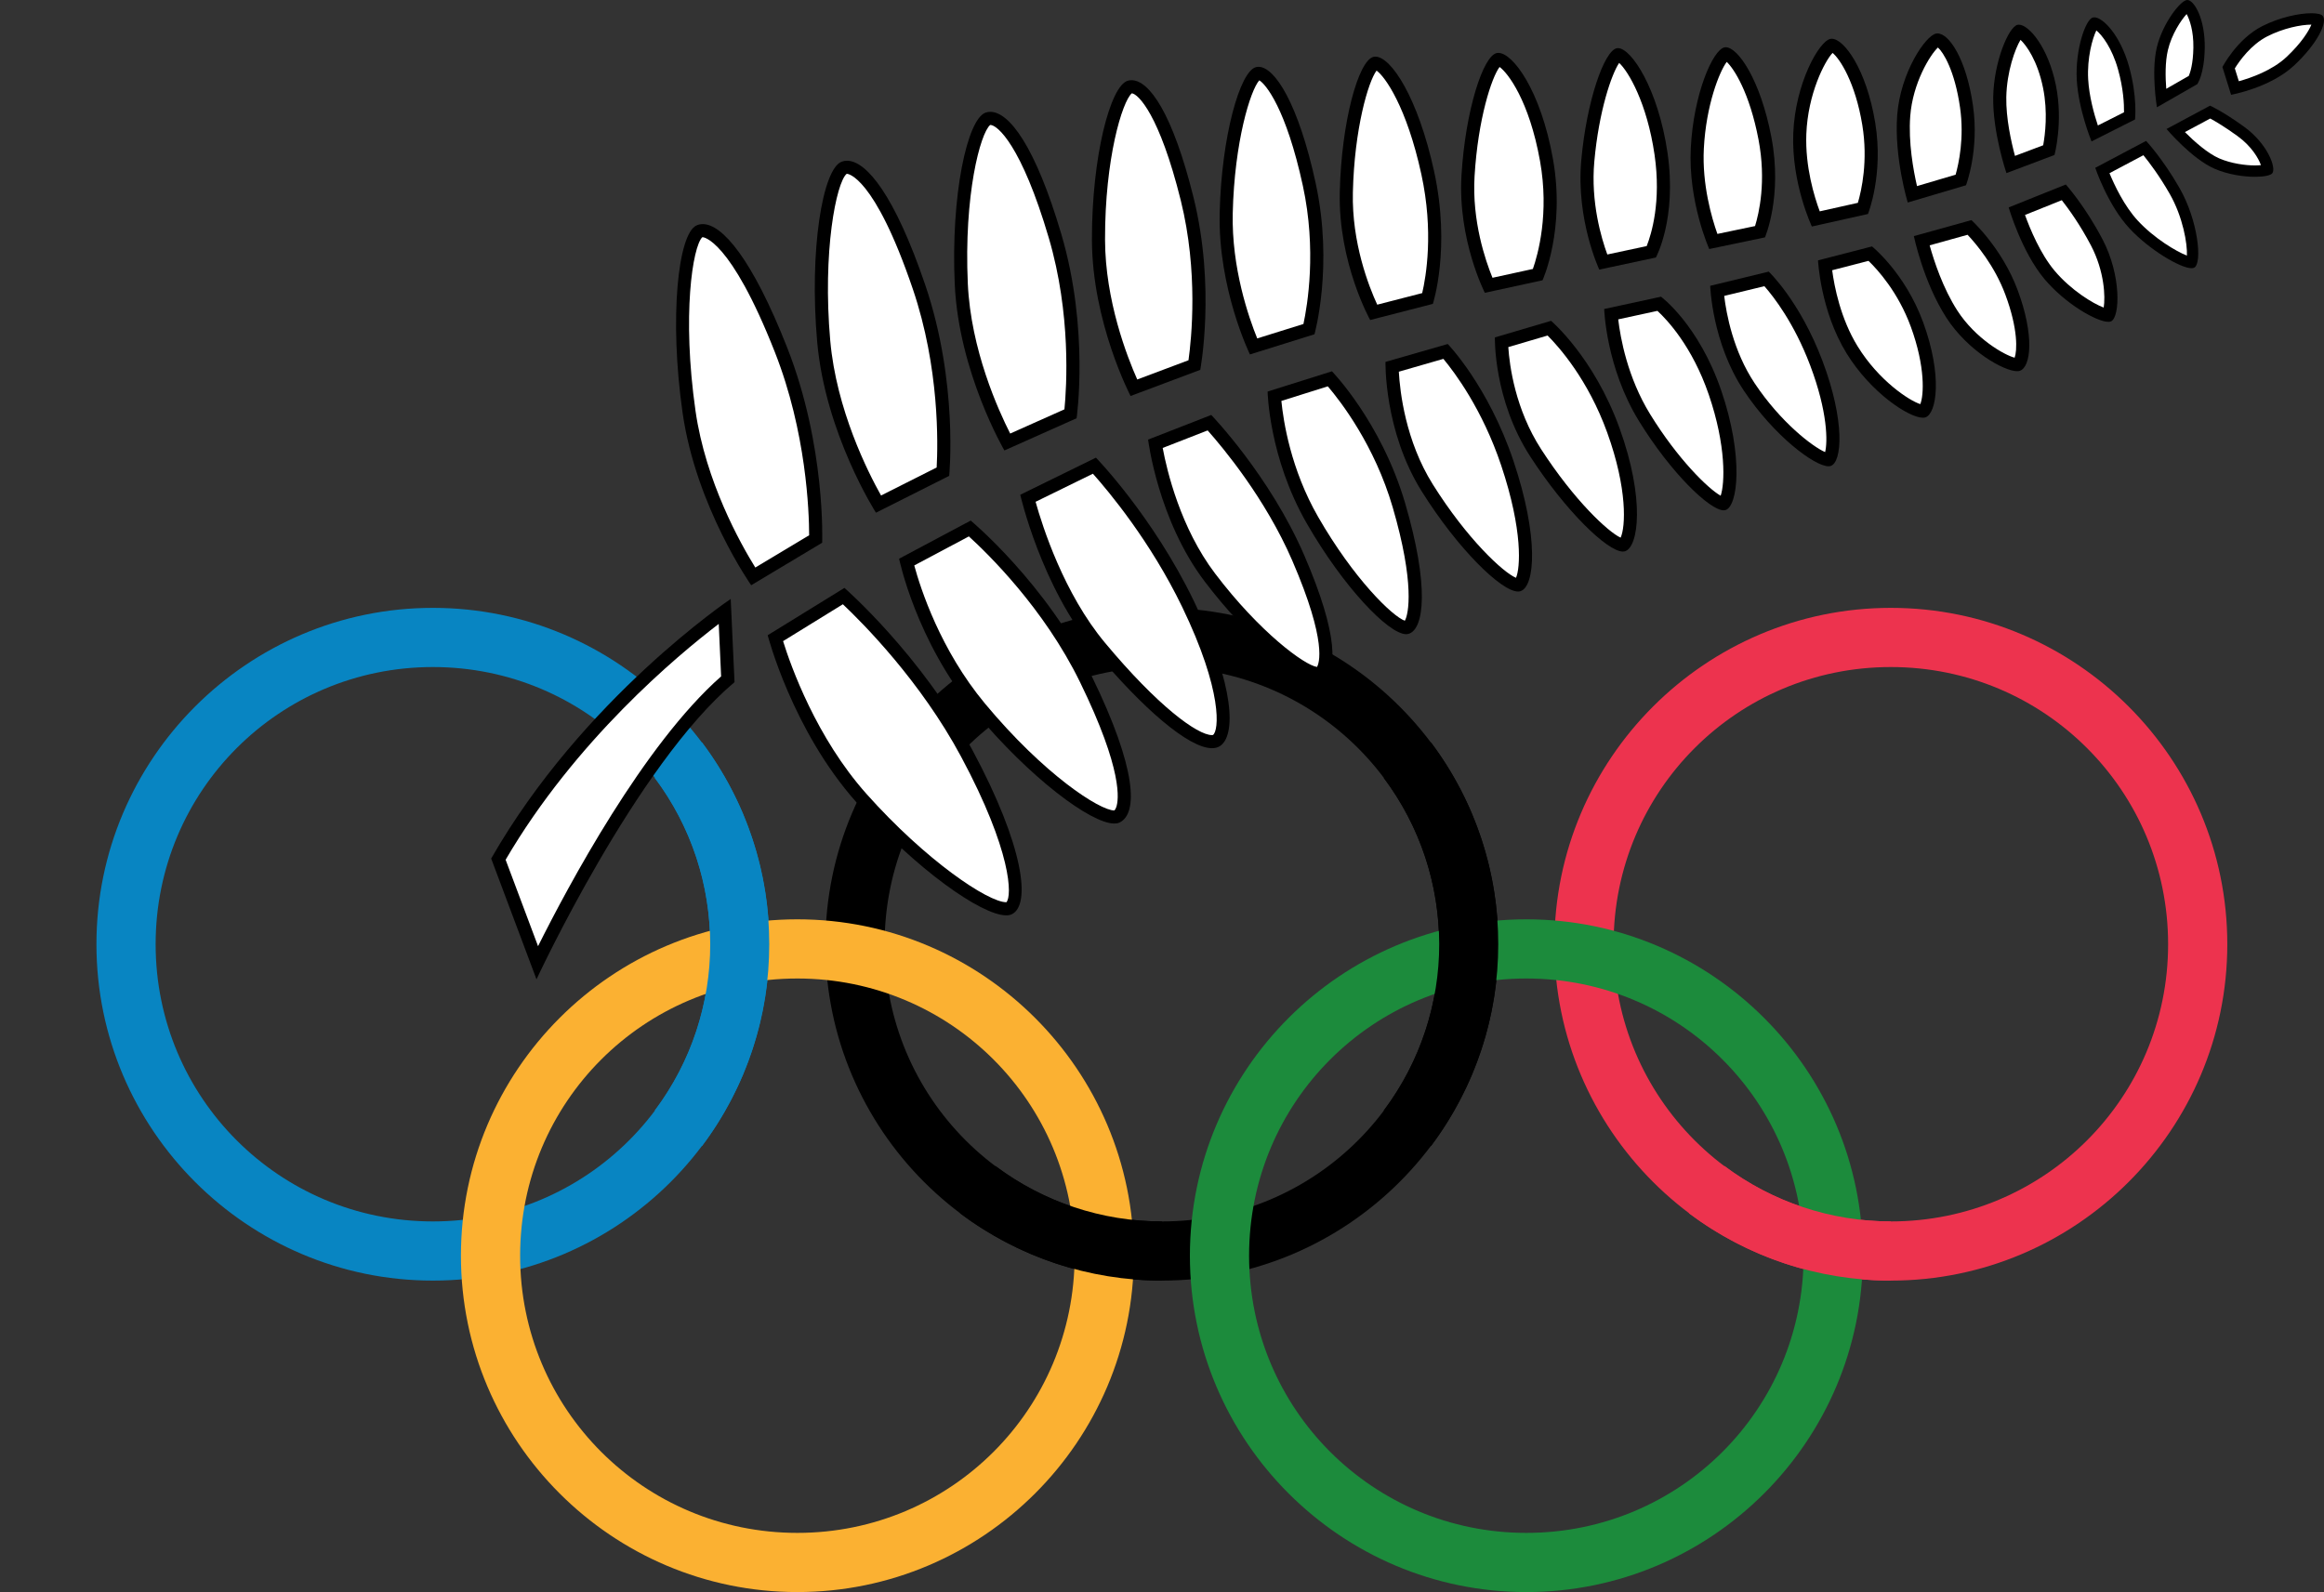 <?xml version="1.0" encoding="utf-8"?>
<!-- Generator: Adobe Illustrator 26.0.3, SVG Export Plug-In . SVG Version: 6.00 Build 0)  -->
<svg version="1.1" id="Layer_1" xmlns="http://www.w3.org/2000/svg" xmlns:xlink="http://www.w3.org/1999/xlink" x="0px" y="0px"
	 viewBox="0 0 1314.79 900.94" style="enable-background:new 0 0 1314.79 900.94;" xml:space="preserve">
<rect x="0" y="0" width="1314.79" height="900.94" fill="#333333" stroke="none"/>
<style type="text/css">
	.st0{fill:#0885C2;}
	.st1{fill:#ED334E;}
	.st2{fill:#FBB132;}
	.st3{fill:#1C8B3C;}
	.st4{fill:#FFFFFF;}
</style>
<g id="g3013" transform="matrix(1.817,0,0,1.817,146.3,794.544)">
	<path id="circle3015" class="st0" d="M54.27-247.97c-57.75,0-104.76,47.01-104.76,104.76S-3.48-38.45,54.27-38.45
		s104.76-47.01,104.76-104.76S112.01-247.97,54.27-247.97z M54.27-229.54c47.79,0,86.33,38.54,86.33,86.33s-38.54,86.33-86.33,86.33
		s-86.33-38.54-86.33-86.33S6.48-229.54,54.27-229.54z"/>
	<path id="circle3017" d="M281.24-247.97c-57.75,0-104.76,47.01-104.76,104.76S223.5-38.45,281.24-38.45S386-85.46,386-143.21
		S338.99-247.97,281.24-247.97z M281.24-229.54c47.79,0,86.33,38.54,86.33,86.33s-38.54,86.33-86.33,86.33s-86.33-38.54-86.33-86.33
		S233.46-229.54,281.24-229.54z"/>
	<path id="circle3019" class="st1" d="M508.22-247.97c-57.75,0-104.76,47.01-104.76,104.76S450.47-38.45,508.22-38.45
		s104.76-47.01,104.76-104.76S565.97-247.97,508.22-247.97z M508.22-229.54c47.79,0,86.33,38.54,86.33,86.33
		s-38.54,86.33-86.33,86.33s-86.33-38.54-86.33-86.33S460.43-229.54,508.22-229.54z"/>
	<path id="circle3021" class="st2" d="M167.75-150.97C110.01-150.97,63-103.96,63-46.21S110.01,58.55,167.75,58.55
		S272.51,11.54,272.51-46.21S225.5-150.97,167.75-150.97z M167.75-132.54c47.79,0,86.33,38.54,86.33,86.33s-38.54,86.33-86.33,86.33
		S81.43,1.57,81.43-46.21S119.97-132.54,167.75-132.54z"/>
	<path id="circle3023" class="st3" d="M394.73-150.97c-57.75,0-104.76,47.01-104.76,104.76S336.98,58.55,394.73,58.55
		c57.75,0,104.76-47.01,104.76-104.76S452.48-150.97,394.73-150.97z M394.73-132.54c47.79,0,86.33,38.54,86.33,86.33
		s-38.54,86.33-86.33,86.33S308.4,1.57,308.4-46.21S346.94-132.54,394.73-132.54z"/>
	<path id="path3025" class="st0" d="M138.07-206.07l-14.74,11.06c23.05,30.73,23.05,72.86,0,103.59l14.74,11.06
		C165.98-117.57,165.98-168.85,138.07-206.07z"/>
	<path id="path3027" d="M365.05-206.07l-14.74,11.06c23.05,30.73,23.05,72.86,0,103.59l14.74,11.06
		C392.96-117.57,392.96-168.85,365.05-206.07z M229.45-74.15l-11.06,14.74c18.13,13.6,40.19,20.95,62.86,20.95v-18.43
		C262.56-56.88,244.39-62.94,229.45-74.15z"/>
	<path id="path3029" class="st1" d="M456.42-74.15l-11.06,14.74c18.13,13.6,40.19,20.95,62.86,20.95v-18.43
		C489.54-56.88,471.37-62.94,456.42-74.15z"/>
</g>
<g>
	<g>
		<path class="st4" d="M710.7,192.74l0.88-0.27l26.14-8.16l0.56-0.17l0.12-0.57c2.51-11.62,7.5-42.55-0.32-78.63
			c-11.21-51.67-24.56-60-25.13-60.33l-0.7-0.41l-0.55,0.61c-5.66,6.29-14.35,36.87-15.28,75.71c-0.75,31.65,9.49,60.46,13.93,71.37
			L710.7,192.74z"/>
		<path class="st4" d="M843.76,158.35l0.82-0.18l22.85-4.99l0.55-0.12l0.18-0.53c3.01-8.58,9.42-31.76,4.08-61.58
			c-6.29-35.11-18.94-50.79-23.29-53.87l-0.79-0.56l-0.59,0.77c-4.78,6.27-12.39,29.74-14.35,62.28c-1.52,25.04,5.75,47.09,10.21,58
			L843.76,158.35z"/>
		<path class="st4" d="M407.61,353.01l-0.09-1.91l-1.52,1.16c-23.13,17.65-81.21,66.03-120.82,133.75l-0.24,0.41l0.17,0.45
			l18.35,48.91l0.81,2.15l1.03-2.05c16.44-32.93,59.42-113.68,103.34-152.38l0.36-0.32l-0.02-0.48L407.61,353.01z"/>
		<path class="st4" d="M642.86,216.02l0.88-0.33l28.99-10.88l0.56-0.21l0.08-0.59c1.54-10.97,5.76-49.92-4.37-90.78
			c-11.78-47.53-23.85-60.97-28.59-61.43l-1.1-0.11v0.68c-5.67,5.79-15.25,37.47-15.14,83.27c0.07,34.83,12.83,67.21,18.31,79.52
			L642.86,216.02z"/>
		<path class="st4" d="M570.62,245.79l0.43,0.85l0.87-0.39l30.69-13.69l0.53-0.24l0.06-0.58c1.16-11.84,3.94-53.87-8.89-97.39
			c-15.06-51.14-28.85-64.65-34.04-64.65h-0.06h-0.36l-0.28,0.23c-3.34,2.75-7.04,13.65-9.64,28.44
			c-2.25,12.79-4.67,33.96-3.39,62.17C548.26,198.09,563.96,232.67,570.62,245.79z"/>
		<path class="st4" d="M497.57,280.9l0.47,0.83l0.85-0.43l31.46-15.85l0.52-0.26l0.03-0.58c0.69-12.4,1.76-56.34-13.52-101.33
			c-22.15-65.17-37.53-65.92-38.17-65.92h-0.09h-0.07l-0.07,0.01l-0.15,0.02l-0.29,0.04l-0.22,0.19
			c-6.67,5.68-13.9,46.57-9.61,95.27C472.18,232.15,490.05,267.51,497.57,280.9z"/>
		<path class="st4" d="M1083.8,106.58l1.02-0.3l21.84-6.46l0.53-0.16l0.15-0.53c1.99-7.05,4.96-21.42,2.52-38.45
			c-3.01-20.94-9.48-31.56-12.83-34.53l-0.68-0.61l-0.67,0.62c-4.87,4.56-14.56,20.82-15.97,39.46
			c-1.14,15.25,1.92,31.56,3.85,39.92L1083.8,106.58z"/>
		<path class="st4" d="M1185.91,71.32l0.37,1.1l1.03-0.52l14.79-7.47l0.54-0.27l0.01-0.61c0.06-4.42-0.31-13.5-3.44-24.6
			c-3.3-11.77-8.84-19.48-12.58-22.51l-0.97-0.79l-0.55,1.12c-2.27,4.6-5.41,15.89-4.73,28.13
			C1180.94,55.14,1184.09,65.85,1185.91,71.32z"/>
		<path class="st4" d="M1139.28,89.54l1.03-0.39l15.96-6.01l0.53-0.2l0.1-0.56c1.16-6.36,2.7-19.09-0.06-32.78
			c-3.7-18.33-11.53-26.36-13.06-27.79l-0.9-0.84l-0.64,1.05c-3.14,5.17-7.91,18.21-8.2,32.92c-0.22,11.7,2.57,24.69,4.94,33.53
			L1139.28,89.54z"/>
		<path class="st4" d="M1224.67,51.91l1.37-0.79l12.76-7.31l0.29-0.17l0.13-0.31c0.94-2.2,2.53-7.26,2.66-16.38
			c0.17-11.18-2.98-17.74-3.94-19.48l-0.68-1.22l-0.94,1.03c-2.96,3.26-8.58,11.33-10.84,20.87c-1.33,5.58-1.64,13.05-0.95,22.17
			L1224.67,51.91z"/>
		<path class="st4" d="M970.95,133.54l0.86-0.18l21.3-4.45l0.58-0.12l0.17-0.56c2.12-6.85,6.56-25.38,1.98-49.4
			c-5.03-26.46-13.87-40.43-18.29-44.52l-0.82-0.75l-0.66,0.89c-4.71,6.3-11.9,25.85-13.14,49.56c-1.06,20.45,4.38,39.3,7.72,48.72
			L970.95,133.54z"/>
		<path class="st4" d="M908.68,145.17l0.85-0.18l22.27-4.75l0.52-0.11l0.2-0.5c2.66-6.71,8.44-25.24,4.51-52.24
			c-4.19-28.78-14.46-47.18-20.34-52.53l-0.85-0.77l-0.65,0.95c-4.08,5.97-11.56,26.54-14.23,56.31c-2.07,22.84,3.75,43.01,7.41,53
			L908.68,145.17z"/>
		<path class="st4" d="M1028.89,120.76l0.85-0.19l21.57-4.82l0.57-0.13l0.17-0.57c1.9-6.45,5.94-23.7,2.52-44.51
			c-3.84-23.41-12.38-37.57-17.19-41.38l-0.72-0.57l-0.63,0.67c-4.84,5.13-14.24,24.05-15.11,46.53
			c-0.71,18.61,4.5,35.65,7.66,44.15L1028.89,120.76z"/>
		<path class="st4" d="M458.78,303.46l0-0.57c-0.02-12.85-1.48-58.32-19.46-103.99c-25.57-64.94-41.09-65.68-41.74-65.68
			c-0.19,0-0.34,0.02-0.51,0.06l-0.27,0.06l-0.2,0.2c-3.22,3.17-5.95,15.22-7.13,31.45c-1.02,14.04-1.32,37.18,3.04,67.65
			c5.76,40.32,25.67,75.7,33.97,89.04l0.52,0.84l0.84-0.51l30.47-18.26L458.78,303.46z"/>
		<path class="st4" d="M778.59,173.59l0.81-0.21l25.44-6.55l0.59-0.15l0.14-0.59c2.22-9.48,6.62-35.07-0.49-67.73
			c-8.7-39.95-21.52-56.29-25.73-59.22l-0.79-0.55l-0.58,0.76c-5.19,6.84-12.81,34.81-13.6,69.55
			c-0.67,29.05,9.47,54.38,13.87,63.93L778.59,173.59z"/>
		<path class="st4" d="M1113.87,132.17l-0.41-0.44l-0.58,0.16l-21.45,5.97l-0.96,0.27l0.27,0.96c2.33,8.38,7.48,24.36,15.86,37.32
			c10.18,15.7,26.47,25.32,32.93,26.98l0.88,0.23l0.31-0.86c1.51-4.23,2.11-16.66-5.28-36.45
			C1129.39,150.09,1119.33,137.96,1113.87,132.17z"/>
		<path class="st4" d="M1057.79,146.89l-0.4-0.39l-0.54,0.14l-20.56,5.3l-0.86,0.22l0.12,0.88c1.25,9.44,4.8,27.63,14.55,43.48
			c11.77,19.13,29.25,31.01,36,33.12l0.88,0.27l0.35-0.85c2.31-5.69,2.8-22.24-5.35-44.5
			C1074.64,164.55,1062.62,151.55,1057.79,146.89z"/>
		<path class="st4" d="M1167.24,112.68l-0.46-0.59l-0.7,0.28l-20.82,8.35l-0.9,0.36l0.33,0.91c2.79,7.7,8.69,22.09,16.89,31.84
			c9.56,11.37,22.39,19.02,28.23,21.16l1.14,0.42l0.19-1.2c0.93-5.76,0.59-20.66-7.32-35.78
			C1177.5,126.34,1170.72,117.11,1167.24,112.68z"/>
		<path class="st4" d="M1307.66,12.94h-0.01c-6.03,0-16.19,2.07-25.29,6.69c-9.72,4.92-16.43,14.61-18.87,18.55l-0.24,0.39
			l0.14,0.44l2.27,7.26l0.29,0.92l0.93-0.26c6.6-1.83,18.91-6.05,27.27-13.85c9.83-9.19,13.37-16.18,14.44-18.76l0.57-1.38H1307.66z
			"/>
		<path class="st4" d="M998.94,161.28l-0.4-0.45l-0.59,0.14l-22.73,5.5l-0.86,0.21l0.11,0.88c1.29,10.83,5.28,31.72,17.46,49.98
			c15.51,23.25,33.8,36.46,40.23,39.22l1.08,0.46l0.29-1.14c1.53-6.06,1.46-23.34-8.47-49.63
			C1015.77,181.88,1003.7,166.68,998.94,161.28z"/>
		<path class="st4" d="M1266.35,76.1c-7.12-5.15-12.34-8.24-15.46-9.92l-0.47-0.26l-0.47,0.25l-14.32,7.68l-1.18,0.63l0.95,0.95
			c4.26,4.29,12.5,11.97,19.78,15.12c6.94,2.99,15.18,4.05,20.57,4.05c1.17,0,2.34-0.06,3.48-0.17l1.27-0.13l-0.42-1.2
			C1279.27,90.88,1275.94,83.04,1266.35,76.1z"/>
		<path class="st4" d="M544.62,427.71c-22.66-42.28-54.46-74.57-67.08-86.49l-0.56-0.53l-0.65,0.4l-33.83,20.87l-0.66,0.41
			l0.23,0.74c4.84,15.54,19.15,55.12,47.36,86.78c15.3,17.16,32.55,33.17,48.59,45.06c14.03,10.4,25.71,16.61,31.27,16.61h0.08h0.43
			l0.3-0.32c1.84-1.96,2.8-9.21-0.55-23.22C566.84,476.68,560.31,457,544.62,427.71z"/>
		<path class="st4" d="M1213.38,87.2l-0.52-0.63l-0.72,0.38l-19.18,10.16l-0.8,0.43l0.35,0.84c2.69,6.52,8.38,18.73,16.25,27.21
			c9.68,10.42,22.38,17.78,28.12,19.97l1.29,0.49l0.07-1.37c0.33-6.47-2.05-21.83-9.86-35.49
			C1222.6,99.11,1217.04,91.67,1213.38,87.2z"/>
		<path class="st4" d="M683.98,242.9l-0.46-0.52l-0.65,0.25l-25.43,9.92l-0.77,0.3l0.15,0.81c2.38,12.82,10.06,45.44,29.82,71.48
			c25.43,33.55,51.09,52.22,58.3,53.25l0.65,0.09l0.34-0.56c1.22-2,6.29-14.34-13.91-61.09C716.94,281.94,693.4,253.51,683.98,242.9
			z"/>
		<path class="st4" d="M669.71,343.04c-17.9-37.08-41.38-65.24-50.65-75.63l-0.51-0.57l-0.68,0.33l-32.43,15.89l-0.75,0.37l0.22,0.8
			c4.13,14.82,16.23,52.28,39.42,80.11c30.27,36.36,52.61,52.64,61.32,52.64c0.51,0,0.8-0.08,0.92-0.13l0.1-0.04l0.09-0.06
			c2.66-1.79,3.31-9.68,1.66-20.1C686.84,386.56,682.29,369.07,669.71,343.04z"/>
		<path class="st4" d="M938.37,175.17l-0.38-0.35l-0.51,0.11l-22.19,4.81l-0.89,0.19l0.11,0.9c1.33,11.3,5.45,33.36,18.17,54.04
			c15.5,25.2,32.89,42.38,40.3,46.53l1.05,0.59l0.39-1.14c2.63-7.69,3.01-29.44-6.72-57.84
			C958.31,195.64,944.06,180.44,938.37,175.17z"/>
		<path class="st4" d="M548.81,302.8l-0.52-0.47l-0.62,0.33l-30.89,16.43l-0.7,0.37l0.21,0.77c3.66,13.48,14.9,48.13,40.23,78.58
			c18.86,22.68,35.52,37.24,46.18,45.46c12.26,9.46,22.88,15.35,27.71,15.36l0.33,0l0.27-0.2c0.57-0.42,1.07-1.2,1.46-2.31
			c1.43-4.01,4.16-21.02-20.54-71.59C591.82,344.39,561.09,313.97,548.81,302.8z"/>
		<path class="st4" d="M751.96,217.97l-0.43-0.5l-0.63,0.2l-26.27,8.26l-0.77,0.24l0.08,0.81c1.05,10.72,5.18,38.62,20.92,66.01
			c19.37,33.69,41.62,56.4,49.59,59.21l0.77,0.27l0.42-0.7c0.34-0.56,8.08-14.24-6.76-65C778.62,251.73,759.64,226.99,751.96,217.97
			z"/>
		<path class="st4" d="M876.24,189.16l-0.42-0.42l-0.57,0.17l-22.23,6.55l-0.77,0.23l0.05,0.8c0.65,9.81,3.78,35.12,18.77,58.31
			c18.76,28.99,37.82,46.9,45.36,50.35l0.9,0.41l0.42-0.9c3.1-6.64,3.79-28.86-7.57-60.26
			C899.31,214.32,882.83,195.75,876.24,189.16z"/>
		<path class="st4" d="M817.35,202.44l-0.42-0.5l-0.63,0.18l-25.2,7.26l-0.77,0.22l0.04,0.8c0.62,11,3.75,39.28,19.34,64.19
			c18.58,29.67,39.56,50.03,47.57,53.32l0.9,0.37l0.39-0.89c2.1-4.71,4.68-25.45-8.35-64.35
			C839.52,231.11,823.67,210.02,817.35,202.44z"/>
	</g>
	<g>
		<path d="M1056.8,121.09c0,0,8.92-22.19,4.1-51.58c-5.01-30.53-17.74-47.58-24.59-47.58c-0.24,0-0.46,0.02-0.69,0.06
			c-6.52,1.2-20.02,25.35-21.09,53.55c-1.07,28.22,10.53,52.64,10.53,52.64L1056.8,121.09z M1021.92,75.84L1021.92,75.84
			c0.88-22.77,10.36-41.14,14.84-45.89c4.21,3.34,12.91,16.92,16.82,40.76c3.34,20.3-0.43,37.05-2.5,44.07l-21.57,4.82
			C1026.42,111.27,1021.22,94.38,1021.92,75.84z"/>
		<path d="M685.26,234.82l-35.73,13.95c0,0,5.5,45.33,32,80.26c24.71,32.59,53.14,55.85,64.11,55.85c0.79,0,1.48-0.12,2.08-0.38
			c9.12-3.74,9.67-25.08-9.83-70.2C718.41,269.18,685.26,234.82,685.26,234.82z M745.08,377.42c-7.04-1-32.41-19.58-57.65-52.87
			c-19.6-25.84-27.25-58.21-29.64-71.06l25.43-9.92c8.7,9.79,32.68,38.51,47.88,73.68C751.2,363.73,746.13,375.71,745.08,377.42z"/>
		<path d="M753.54,210.12l-36.4,11.45c0,0,0.68,37.27,22.15,74.61c20.62,35.86,46.22,62.7,56.25,62.7c0.41,0,0.79-0.05,1.15-0.14
			c9.25-2.37,11.86-27.5-1.67-73.75C781.49,238.75,753.54,210.12,753.54,210.12z M794.77,351.26c-7.02-2.48-28.89-23.7-49.05-58.77
			c-15.52-27-19.68-54.28-20.79-65.61l26.27-8.26c7.34,8.61,26.46,33.38,36.71,68.44C800.48,330.09,796.91,347.71,794.77,351.26z"/>
		<path d="M495.57,290.13L537,269.28c0,0,5.28-52.66-13.56-108.07c-17.17-50.53-33.23-70.25-44.24-70.25
			c-1.05,0-2.06,0.17-3.02,0.54c-10.75,3.95-18.46,49.95-13.86,101.96C466.92,245.47,495.57,290.13,495.57,290.13z M478.97,98.38
			l0.15-0.02h0.09c0.16,0,15.31,0.74,37.23,65.24c15.14,44.56,14.2,87.86,13.47,100.95l-31.46,15.85
			c-7.54-13.42-25.28-48.62-28.74-87.61C465.25,142.34,473.11,103.38,478.97,98.38z"/>
		<path d="M819.05,194.67l-35.22,10.13c0,0-0.92,39,20.46,73.18c20.42,32.62,45.07,56.76,54.53,56.76c0.46,0,0.87-0.05,1.25-0.16
			c8.52-2.5,10.54-30.86-3.78-73.58C841.98,218.29,819.05,194.67,819.05,194.67z M857.67,326.97c-7.14-2.93-27.7-21.94-47.1-52.92
			c-15.4-24.6-18.55-52.29-19.19-63.71l25.2-7.26c6.39,7.67,22.07,28.58,32.7,60.27C861.73,300.52,860.04,321.64,857.67,326.97z"/>
		<path d="M877.51,181.55l-31.79,9.39c0,0-0.89,35.05,19.97,67.32c19.98,30.89,43.68,53.86,52.45,53.86c0.38,0,0.75-0.04,1.07-0.13
			c7.86-2.22,11.53-29.6-2.99-69.76C901.7,202.07,877.51,181.55,877.51,181.55z M916.86,304.25c-7.03-3.22-26.11-20.89-44.94-49.99
			c-14.7-22.75-17.91-47.29-18.61-57.84l22.23-6.55c6.51,6.52,22.9,24.96,33.72,54.89C920.86,276.84,919.63,298.31,916.86,304.25z"
			/>
		<path d="M1112.25,104.84c0,0,7.59-19.73,3.95-45.09c-3.78-26.3-13.5-40.84-20.09-40.84c-0.23,0-0.46,0.01-0.69,0.07
			c-6.04,0.97-20.29,22.23-22.09,46.16c-1.8,23.93,5.96,49.46,5.96,49.46L1112.25,104.84z M1080.71,65.7
			c1.42-18.73,11.22-34.66,15.66-38.81c3.09,2.74,9.51,13.04,12.51,33.92c2.47,17.2-0.72,31.75-2.5,38.04l-21.84,6.46
			C1082.48,96.43,1079.59,80.59,1080.71,65.7z"/>
		<path d="M936.81,145.72c0,0,12-21.91,6.58-59.23c-5.29-36.27-20.51-59.26-28.04-59.26c-0.22,0-0.43,0.02-0.63,0.06
			c-7.13,1.36-17.11,29.85-20.13,63.5c-3.02,33.64,10.19,61.77,10.19,61.77L936.81,145.72z M901.97,91.44
			c2.57-28.69,9.82-49.63,14.06-55.83c5.19,4.73,15.74,22.57,20.02,51.93c3.88,26.68-1.77,44.95-4.45,51.72l-22.27,4.75
			C905.92,134.7,899.9,114.38,901.97,91.44z"/>
		<path d="M477.73,332.69l-43.41,26.78c0,0,13.8,53.7,50.32,94.68c33.53,37.62,70.54,63.83,84.63,63.83c1.27,0,2.33-0.21,3.2-0.64
			c10.88-5.31,6.77-38.57-22.21-92.65C521.29,370.61,477.73,332.69,477.73,332.69z M569.36,510.56h-0.08
			c-10.19,0-45.23-23.33-79.11-61.34c-28.37-31.84-42.74-72.25-47.15-86.41l33.83-20.87c11.25,10.63,43.95,43.46,66.88,86.24
			C572.56,481.98,572.6,507.12,569.36,510.56z"/>
		<path d="M445.29,196.56c-19.77-50.2-36.7-69.74-47.71-69.74c-1.22,0-2.43,0.25-3.54,0.76c-10.51,4.73-15.5,52.62-7.87,105.98
			c7.62,53.34,38.82,97.62,38.82,97.62l40.15-24.06C465.13,307.12,467.32,252.5,445.29,196.56z M427.31,321.16
			c-8.33-13.39-28.09-48.55-33.83-88.65c-7.75-54.16-1.6-92.93,3.81-98.25c0.09-0.02,0.16-0.03,0.28-0.03
			c0.15,0,15.5,0.75,40.81,65.05c17.84,45.3,19.37,90.3,19.39,103.62L427.31,321.16z"/>
		<path d="M872.69,158.59c0,0,13.05-28.55,5.86-68.77c-6.94-38.72-22.66-59.89-30.88-59.89c-0.31,0-0.62,0.03-0.91,0.09
			c-7.77,1.66-17.74,32.71-19.93,69.16c-2.2,36.46,13.22,66.52,13.22,66.52L872.69,158.59z M834.23,99.63
			c1.96-32.57,9.7-55.89,14.15-61.73c4.65,3.3,16.76,19.04,22.88,53.23c5.31,29.67-1.14,52.78-4.04,61.07l-22.85,4.99
			C840.38,147.45,832.69,125.03,834.23,99.63z"/>
		<polygon points="415.54,386.02 415.54,386.02 415.54,386.02 		"/>
		<path d="M998.51,134.33c0,0,10.04-23.08,3.64-56.71c-6.17-32.43-18.92-50.89-25.83-50.89c-0.25,0-0.5,0.02-0.73,0.08
			c-6.59,1.4-17.45,26.35-19.03,56.85c-1.59,30.49,10.43,57.26,10.43,57.26L998.51,134.33z M963.94,84.04
			c1.28-24.6,8.79-43.46,12.94-49.01C981,38.84,989.83,52.52,994.87,79c4.49,23.57,0.28,41.68-1.96,48.92l-21.3,4.45
			C968.41,123.38,962.88,104.46,963.94,84.04z"/>
		<path d="M549.18,294.59l-40.52,21.57c0,0,9.52,46.61,42.93,86.75c30.84,37.08,65.49,63.12,78.82,63.12c1.11,0,2.05-0.17,2.86-0.53
			c10.61-4.86,10.07-30.21-15.59-82.78C591.99,330.14,549.18,294.59,549.18,294.59z M631.5,456.79c-0.23,0.66-0.61,1.47-1.11,1.84
			c-8.23-0.02-39.66-20.22-73.12-60.46c-25.3-30.42-36.49-65.16-40.03-78.2l30.89-16.43c10.73,9.76,42.52,40.73,62.87,82.43
			C635.55,436.23,632.9,452.88,631.5,456.79z"/>
		<path d="M620.03,258.98l-42.82,21c0,0,11.76,51.9,42.21,88.46c27,32.42,53.07,54.95,66.25,54.95c1.69,0,3.15-0.36,4.39-1.12
			c9.25-5.7,8.68-33.86-14.57-82.02C652.22,292.09,620.03,258.98,620.03,258.98z M686.22,415.92c0,0-0.16,0.06-0.56,0.06
			c-8.19,0-30.64-16.35-60.55-52.28c-23.2-27.84-35.29-65.61-39.23-79.74l32.43-15.89c8.92,10,32.57,38.28,50.5,75.4
			C691.95,391.37,689.58,413.66,686.22,415.92z"/>
		<path d="M1269.54,71.69c-12.3-8.89-19.21-11.9-19.21-11.9l-24.61,13.2c0,0,14.24,16.92,27.3,22.56c7.38,3.19,16.12,4.5,22.72,4.5
			c5.07,0,8.86-0.77,9.81-2.02C1287.92,94.87,1282.75,81.25,1269.54,71.69z M1275.74,93.62c-5.32,0-13.41-1.05-20.18-3.97
			c-6.55-2.84-14.16-9.57-19.46-14.91l14.32-7.67c2.93,1.58,8.17,4.67,15.34,9.85c8.19,5.92,12.04,12.82,13.35,16.53
			C1277.99,93.56,1276.86,93.62,1275.74,93.62z"/>
		<path d="M939.7,167.9l-32.14,6.96c0,0,0.96,32.95,19.66,63.38c18.02,29.3,40.02,50.54,47.95,50.54c0.3,0,0.58-0.03,0.84-0.09
			c7.22-1.73,10.57-30.34-2.25-67.75C960.92,183.52,939.7,167.9,939.7,167.9z M973.46,280.53c-7.06-3.96-24.26-20.69-39.93-46.18
			c-12.78-20.78-16.8-43.15-18.03-53.63l22.19-4.81c5.58,5.17,19.71,20.17,29.05,47.43C976.69,252.38,975.81,273.66,973.46,280.53z"
			/>
		<path d="M1214.13,79.74l-28.75,15.22c0,0,6.99,20.97,19.39,34.32c11.2,12.07,28.76,22.49,35.08,22.49c0.68,0,1.21-0.11,1.62-0.37
			c4.54-2.75,2.07-26.66-8.38-44.93C1223.36,89.47,1214.13,79.74,1214.13,79.74z M1237.23,144.63c-5.88-2.25-18.41-9.66-27.74-19.72
			c-7.75-8.35-13.3-20.23-16.06-26.91l19.18-10.16c3.39,4.14,9.05,11.64,14.89,21.85C1235,122.82,1237.56,138.05,1237.23,144.63z"/>
		<path d="M1168.72,104.41l-32.33,12.96c0,0,7.3,25.13,20.29,40.58c11.82,14.05,29.55,24.17,36.1,24.17c0.65,0,1.19-0.1,1.6-0.3
			c5-2.47,5.85-25.89-4.88-46.35C1179.53,116.41,1168.72,104.41,1168.72,104.41z M1190.16,174.05c-6.04-2.22-18.55-9.86-27.81-20.87
			c-8.02-9.54-13.81-23.5-16.72-31.54l20.82-8.35c3.79,4.83,10.33,13.84,16.49,25.6C1190.62,153.56,1191.13,168.05,1190.16,174.05z"
			/>
		<path d="M1243.07,47.64c0,0,4.05-5.45,4.25-20.61c0.23-16.27-5.95-27.03-9.89-27.03h-0.02c-3.62,0.01-13.94,13.07-17.22,26.91
			c-3.27,13.82,0.08,33.8,0.08,33.8L1243.07,47.64z M1226.47,28.39c2.13-9.02,7.39-16.89,10.6-20.43c1.72,3.1,3.96,9.55,3.82,18.98
			c-0.13,9.23-1.8,14.17-2.58,16l-12.76,7.31C1225.05,43.78,1224.86,35.17,1226.47,28.39z"/>
		<path d="M277.88,485.84l25.64,68.35c0,0,56.35-121.47,112.03-168.17l-2.16-47.08C413.38,338.94,329.78,395.12,277.88,485.84z
			 M304.4,535.43l-18.35-48.91c39.39-67.34,96.81-115.33,120.57-133.46l1.35,29.7C364.13,421.38,321.37,501.44,304.4,535.43z"/>
		<path d="M1314.04,8.98c-0.85-0.98-3.16-1.49-6.4-1.49c-6.9,0-17.97,2.32-27.76,7.29c-14.38,7.28-22.55,23.16-22.55,23.16l4.9,15.7
			c0,0,22.05-3.9,35.62-16.57C1311.34,24.47,1316.94,12.31,1314.04,8.98z M1293.47,32.35c-8.11,7.57-19.98,11.72-26.86,13.62
			l-2.27-7.26c2.6-4.21,9.12-13.46,18.47-18.19c8.96-4.55,18.93-6.58,24.84-6.58h0.01C1306.16,17.56,1302.07,24.31,1293.47,32.35z"
			/>
		<path d="M1183.27,80.02l24.62-12.42c0,0,1.45-12.71-3.44-30.12c-4.94-17.6-14.74-27.67-19.64-27.67c-0.31,0-0.6,0.04-0.86,0.12
			c-4.14,1.24-9.97,18.36-9.02,35.27C1175.89,62.13,1183.27,80.02,1183.27,80.02z M1186,17.22c3.22,2.6,8.87,9.94,12.25,22
			c3.06,10.83,3.46,19.74,3.4,24.32l-14.79,7.47c-2.13-6.39-4.95-16.52-5.49-26.16C1180.7,32.75,1183.77,21.72,1186,17.22z"/>
		<path d="M743.65,189.17c0,0,10.89-38.51,0.67-85.59c-9.69-44.74-23.08-65.77-32.33-65.77c-0.48,0-0.97,0.07-1.43,0.18
			c-9.07,2.29-19.52,39.32-20.53,82.39c-1.03,43.07,17.12,80.19,17.12,80.19L743.65,189.17z M697.42,120.53
			c0.96-40.45,10.03-69.52,15.02-75.07c3.58,2.09,15.14,15.86,24.65,59.68c7.87,36.3,2.6,67.64,0.32,78.21l-26.14,8.16
			C706.5,179.77,696.68,151.66,697.42,120.53z"/>
		<path d="M679.04,209.29c0,0,8.82-46.63-3.82-97.6c-11.82-47.65-25.07-66.3-35.06-66.3c-0.7,0-1.37,0.09-2.04,0.27
			c-9.98,2.68-20.46,43.16-20.37,90c0.1,46.83,21.86,88.43,21.86,88.43L679.04,209.29z M640.31,52.8L640.31,52.8
			c3.55,0.34,15.62,11.89,27.72,60.67c9.98,40.26,6.06,78.21,4.35,90.4l-28.99,10.88c-5.7-12.8-18.15-44.72-18.22-79.11
			C625.06,89.66,634.94,57.39,640.31,52.8z"/>
		<path d="M1162.31,87.71c0,0,5.03-18.43,0.82-39.38c-4.34-21.55-15.29-34.36-20.99-34.36c-0.25,0-0.5,0.02-0.74,0.08
			c-4.99,1.1-13.36,20.75-13.75,40.77c-0.39,20.02,7.48,43.14,7.48,43.14L1162.31,87.71z M1135.05,54.97
			c0.29-14.55,5.01-27.41,8.05-32.42c3.33,3.1,9.64,11.78,12.76,27.25c2.77,13.72,1.15,26.44,0.06,32.41l-15.96,6.01
			C1137.8,80.18,1134.83,66.85,1135.05,54.97z"/>
		<path d="M1000.65,153.71l-33.11,8.03c0,0,0.97,32.23,19.06,59.36c17.17,25.74,40.02,42.76,47.88,42.76c0.41,0,0.8-0.05,1.13-0.15
			c6.65-1.98,8.24-25.62-4.57-59.52C1018.24,170.3,1000.65,153.71,1000.65,153.71z M1032.55,255.84
			c-7.11-3.05-25.16-16.92-39.79-38.85c-12.22-18.3-16.1-39.46-17.3-49.54l22.73-5.5c5.17,5.86,16.84,20.81,25.93,44.86
			C1034.07,233.17,1034,250.1,1032.55,255.84z"/>
		<path d="M568.24,254.91l40.84-18.23c0,0,7.25-50.25-8.63-104.14c-14.67-49.79-29.53-69.25-40.18-69.25c-0.88,0-1.72,0.13-2.54,0.4
			c-10.55,3.32-19.87,47.08-17.59,97.14C542.43,210.88,568.24,254.91,568.24,254.91z M560.21,70.7h0.06
			c3.96,0,17.63,11.49,33.08,63.93c12.7,43.08,10.09,84.31,8.85,97.01l-30.69,13.7c-6.75-13.27-22.27-47.5-23.97-84.84
			C545.26,110.38,554.6,75.32,560.21,70.7z"/>
		<path d="M810.63,171.96c0,0,10.23-31.23,0.71-74.97c-9.12-41.87-24.39-64.93-33.22-64.93c-0.39,0-0.78,0.04-1.15,0.14
			c-8.43,2.13-18.08,36.55-19,76.57c-0.91,40.02,17.2,72.32,17.2,72.32L810.63,171.96z M765.38,108.92
			c0.83-36.24,8.78-62.88,13.4-68.96c4.75,3.3,17.02,20.48,25.33,58.61c7.09,32.56,2.66,58.02,0.49,67.29l-25.44,6.55
			C774.43,162.16,764.72,137.44,765.38,108.92z"/>
		<path d="M1059.08,139.45l-30.54,7.88c0,0,1.31,28.51,16.11,52.55c13.81,22.45,35.32,36.5,43.21,36.5c0.57,0,1.05-0.06,1.47-0.21
			c6.39-2.22,9.66-23.77-1.33-53.82C1077.74,154.39,1059.08,139.45,1059.08,139.45z M1086.4,228.69
			c-6.24-1.95-23.51-13.29-35.45-32.69c-9.71-15.77-13.2-33.93-14.41-43.08l20.56-5.3c5.16,4.98,16.75,17.68,23.94,37.29
			C1089.34,207.59,1088.43,223.7,1086.4,228.69z"/>
		<path d="M1115.32,124.56l-32.57,9.06c0,0,5.41,26.13,18.47,46.27c12.07,18.64,32.4,30.16,39.95,30.16c0.61,0,1.13-0.07,1.57-0.22
			c6.29-2.22,8.32-19.98-1.3-45.76C1132.49,140.08,1115.32,124.56,1115.32,124.56z M1139.77,202.42
			c-5.88-1.51-22.12-10.8-32.34-26.55c-8.25-12.75-13.32-28.34-15.74-37.04l21.45-5.97c4.95,5.25,15.27,17.49,21.35,33.8
			C1141.87,186.43,1141.16,198.54,1139.77,202.42z"/>
	</g>
</g>
</svg>
